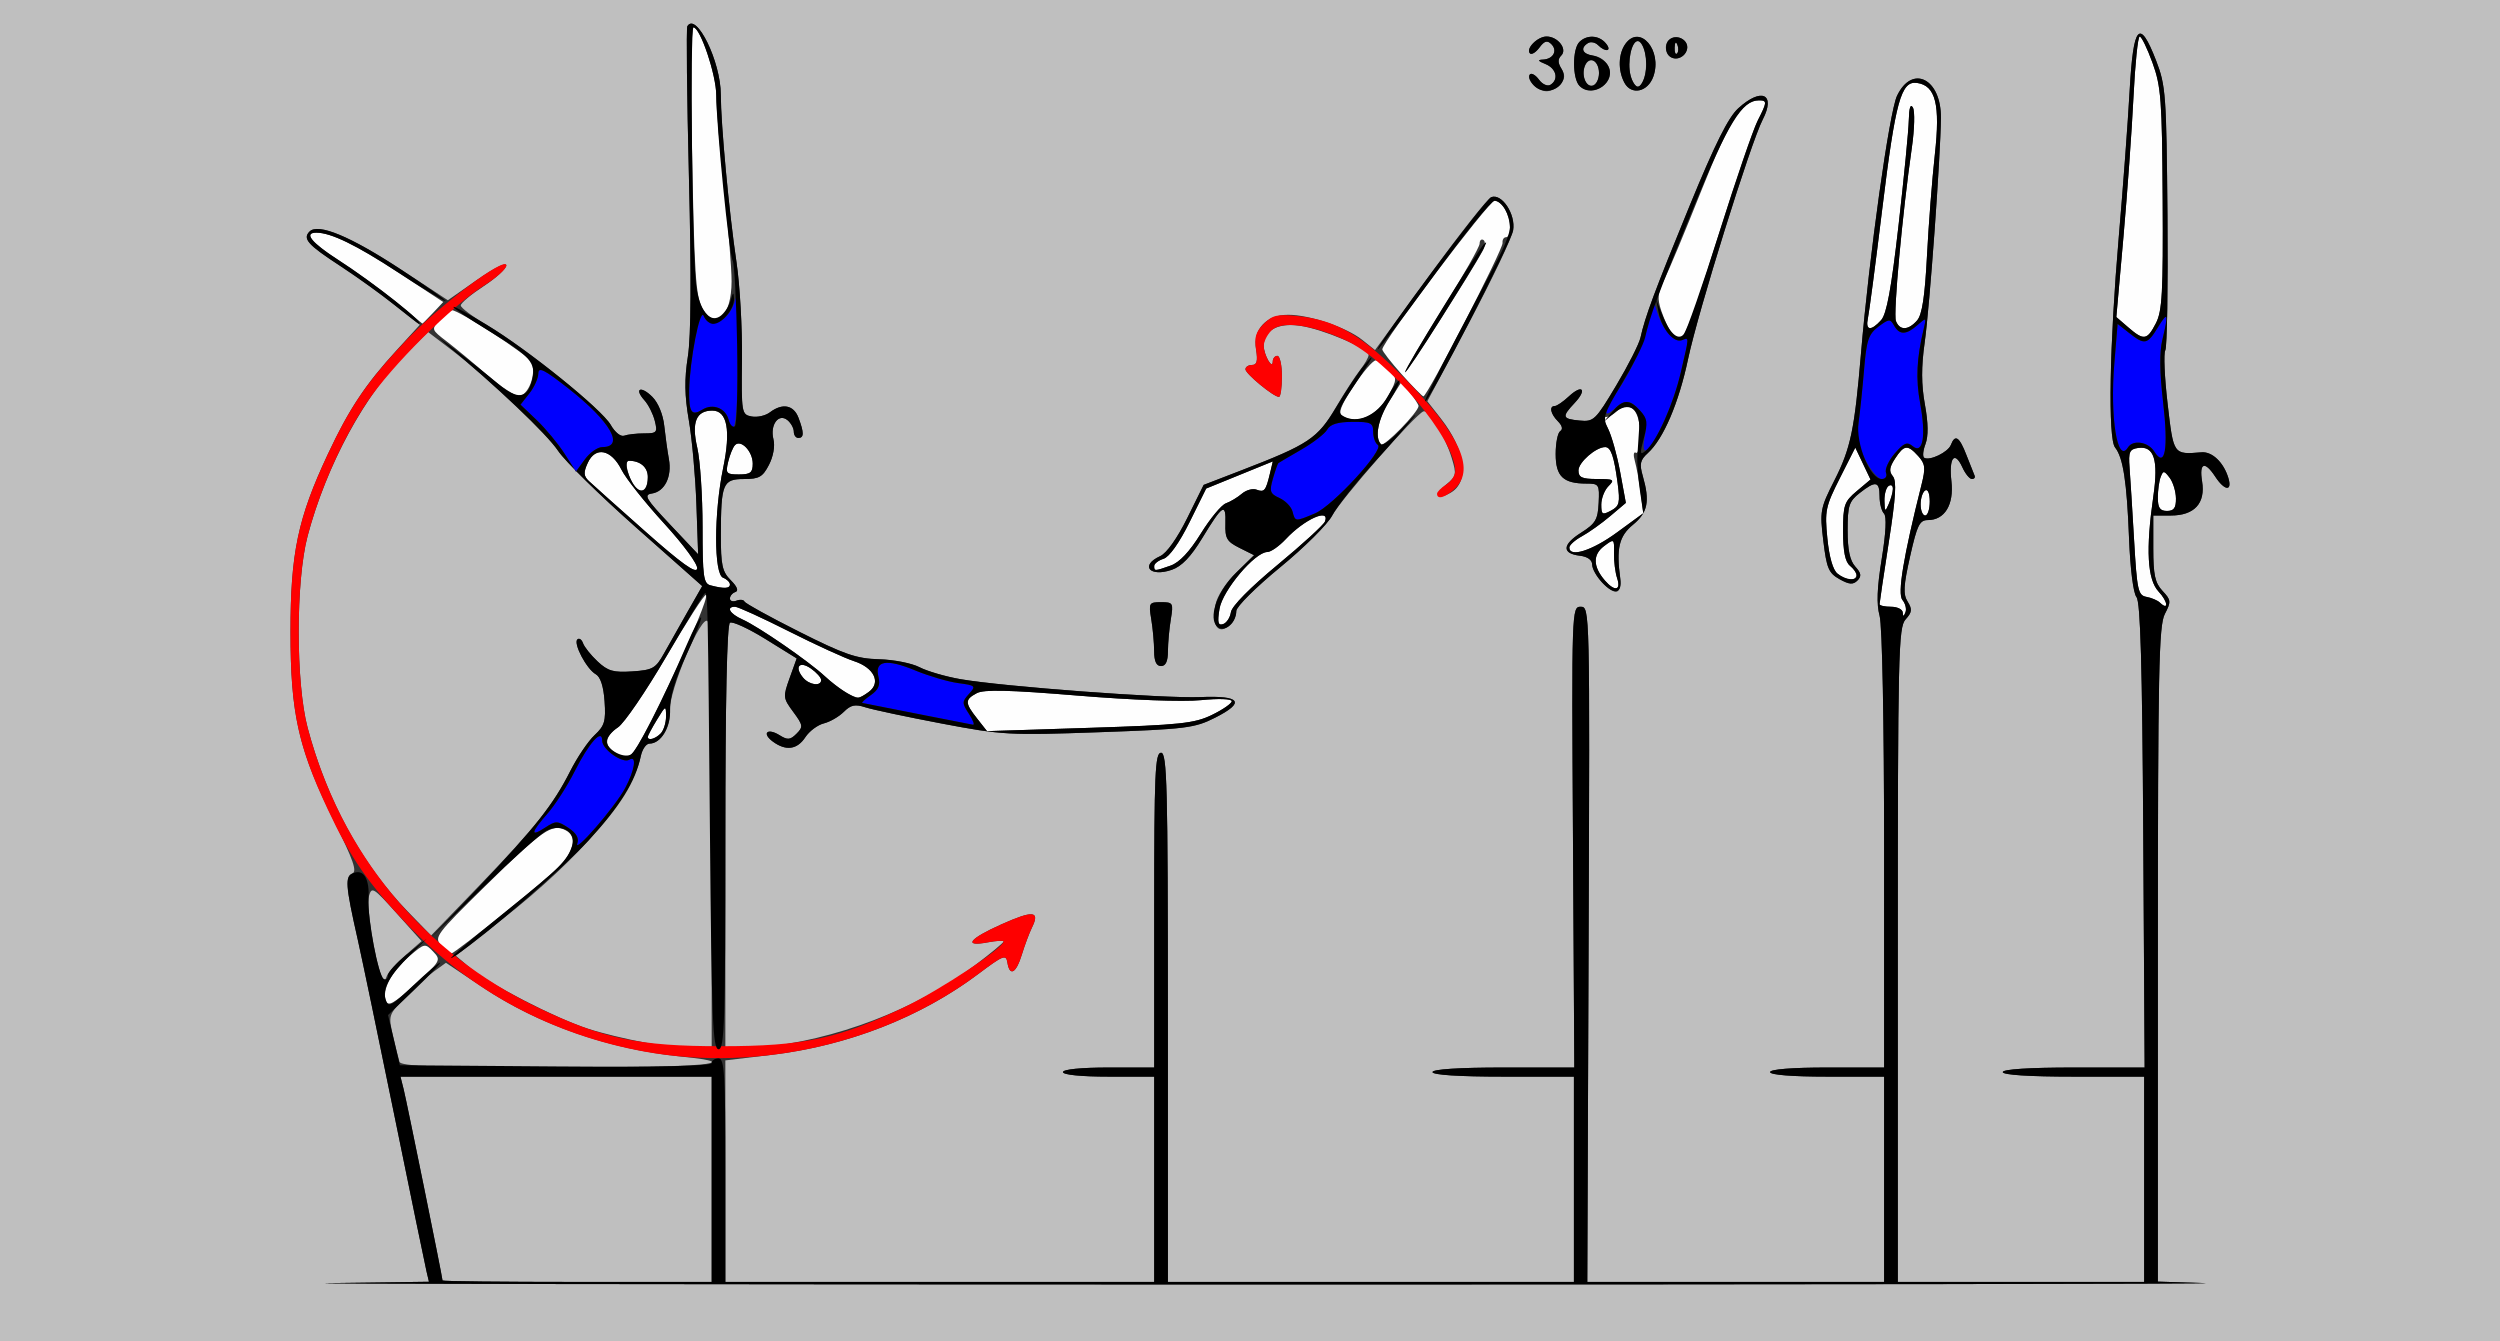 <?xml version="1.0" encoding="UTF-8" standalone="no"?>
<!-- Created with Inkscape (http://www.inkscape.org/) -->

<svg
   xmlns:dc="http://purl.org/dc/elements/1.1/"
   xmlns:cc="http://creativecommons.org/ns#"
   xmlns:rdf="http://www.w3.org/1999/02/22-rdf-syntax-ns#"
   xmlns:svg="http://www.w3.org/2000/svg"
   xmlns="http://www.w3.org/2000/svg"
   version="1.1"
   width="548"
   height="294"
   id="svg2">
  <rect width="100%" height="100%" fill="#333333" stroke="none"/>
  <defs
     id="defs6" />
  <g
     id="g2987">
    <path
       d="m 84.586,219.364 c -0.907,-2.363 1.229,-6.415 5.149,-9.77 3.332,-2.851 3.431,-2.87 5.219,-1 1.774,1.855 1.668,2.046 -3.958,7.159 -4.691,4.263 -5.899,4.944 -6.41,3.611 z m 12.08,-12.18 c -1.554,-1.717 -1.028,-2.422 9.595,-12.86 12.722,-12.501 14.766,-13.914 17.787,-12.298 2.289,1.225 1.937,4.055 -0.916,7.369 C 121.163,191.681 99.769,209 98.914,209 c -0.332,0 -1.343,-0.817 -2.247,-1.816 z M 134.75,164.92 c -2.456,-1.431 -2.177,-3.594 0.709,-5.485 1.353,-0.886 6.131,-7.893 10.62,-15.57 4.488,-7.677 8.392,-13.727 8.676,-13.444 0.978,0.978 -14.07,33.209 -16.255,34.813 -1.286,0.944 -1.639,0.915 -3.75,-0.315 z m 7.25,-3.396 c 0,-0.262 0.898,-1.949 1.996,-3.75 1.951,-3.2 1.996,-3.217 2,-0.724 0.002,1.403 -0.536,3.09 -1.196,3.75 -1.203,1.203 -2.8,1.616 -2.8,0.724 z m 72.178,-4.025 c -2.705,-3.439 -2.715,-4.142 -0.077,-5.554 1.581,-0.846 7.088,-0.713 22.25,0.538 11.765,0.971 22.957,1.382 26.898,0.988 3.844,-0.384 6.75,-0.286 6.75,0.228 0,0.496 -1.953,1.851 -4.341,3.011 -3.849,1.87 -6.888,2.191 -26.822,2.834 l -22.481,0.725 -2.178,-2.769 z M 185.5,151.836 c -1.1,-0.607 -3.219,-2.234 -4.708,-3.617 C 177.231,144.914 166.232,137.335 162.75,135.785 159.967,134.547 159.063,133 161.123,133 c 0.618,0 5.905,2.414 11.75,5.364 5.845,2.95 12.293,5.903 14.329,6.562 4.414,1.428 5.993,4.727 3.229,6.748 -2.157,1.577 -2.354,1.584 -4.931,0.162 z m -9.472,-3.302 c -1.977,-2.383 -0.788,-3.754 1.727,-1.993 1.235,0.865 2.245,1.997 2.245,2.516 0,1.458 -2.613,1.114 -3.972,-0.523 z m 91.285,-15.077 C 267.964,129.446 275.079,121 277.807,121 c 0.765,0 2.584,-1.275 4.042,-2.834 4.068,-4.348 9.753,-6.898 8.583,-3.85 -0.278,0.724 -4.958,5.003 -10.4,9.509 -5.973,4.945 -10.021,9.049 -10.213,10.355 -0.175,1.19 -0.95,2.371 -1.721,2.625 -1.106,0.365 -1.272,-0.342 -0.784,-3.349 z M 417.079,134.25 C 417.036,133.562 415.875,133 414.5,133 c -1.375,0 -2.5,-0.255 -2.5,-0.567 0,-0.312 0.913,-6.438 2.028,-13.614 1.538,-9.897 1.751,-13.38 0.882,-14.428 -0.877,-1.057 -0.761,-1.97 0.495,-3.886 1.981,-3.023 2.745,-3.102 5.076,-0.526 1.537,1.698 1.639,2.585 0.717,6.25 -3.977,15.818 -5.319,23.921 -4.186,25.285 0.648,0.78 0.945,1.996 0.662,2.702 -0.398,0.991 -0.534,0.998 -0.595,0.034 z m 56.354,-2.17 C 472.92,131.593 471.6,131.033 470.5,130.836 c -1.821,-0.326 -2.063,-1.43 -2.7,-12.347 -0.385,-6.594 -0.835,-13.789 -1,-15.989 -0.26,-3.462 -0.007,-4.042 1.882,-4.311 3.491,-0.497 4.482,2.617 3.342,10.503 -1.699,11.748 -1.338,18.345 1.147,20.99 2.042,2.173 2.276,4.31 0.263,2.399 z M 155.75,128.311 c -1.548,-0.404 -1.75,-1.886 -1.75,-12.808 0,-6.793 -0.522,-14.614 -1.161,-17.38 C 151.552,92.548 152.59,90 156.147,90 c 3.262,0 4.076,4.313 2.37,12.569 -2.044,9.896 -2.054,23.288 -0.018,24.069 0.825,0.317 1.5,0.977 1.5,1.469 0,0.927 -1.254,0.987 -4.25,0.204 z M 351.796,127.25 c -2.613,-3.021 -2.689,-5.653 -0.215,-7.518 2.255,-1.701 2.276,-1.687 2.208,1.526 -0.037,1.783 0.272,4.255 0.688,5.493 0.907,2.699 -0.544,2.97 -2.681,0.5 z m 50.996,-1.5 c -1.01,-0.794 -1.825,-3.622 -2.233,-7.75 -0.598,-6.04 -0.404,-6.974 2.739,-13.196 l 3.382,-6.696 1.67,3.502 1.67,3.502 -3.01,2.533 C 404.251,109.967 404,110.702 404,116.466 c 0,4.37 0.458,6.668 1.5,7.534 3.131,2.599 0.519,4.287 -2.708,1.75 z M 141.5,116.539 c -6.05,-5.359 -11.642,-10.356 -12.427,-11.105 -1.153,-1.099 -1.199,-1.862 -0.24,-3.966 1.675,-3.675 5.166,-2.974 7.391,1.484 0.948,1.899 5.143,7.189 9.322,11.756 4.359,4.763 7.462,9.001 7.277,9.939 -0.232,1.178 -3.398,-1.088 -11.322,-8.108 z m 111.5,7.528 c 0,-0.513 0.922,-1.225 2.049,-1.583 1.261,-0.4 3.454,-3.488 5.698,-8.025 l 3.649,-7.374 7.304,-2.975 7.304,-2.975 -0.64,2.682 c -0.901,3.776 -1.231,4.171 -2.933,3.517 -0.828,-0.318 -2.276,0.084 -3.218,0.892 -0.942,0.808 -2.514,1.754 -3.494,2.102 -0.98,0.348 -3.455,3.332 -5.5,6.632 -2.472,3.988 -4.691,6.341 -6.618,7.019 -3.54,1.246 -3.601,1.247 -3.601,0.088 z m 91,-4.042 c 0,-0.536 1.238,-1.648 2.75,-2.472 1.512,-0.824 4.3,-2.808 6.194,-4.409 l 3.444,-2.911 -1.247,-6.769 c -0.686,-3.723 -1.956,-8.163 -2.822,-9.867 -0.866,-1.704 -1.216,-2.76 -0.778,-2.346 0.438,0.414 1.646,-0.017 2.686,-0.958 3.004,-2.719 5.273,-0.578 5.273,4.975 0,2.496 -0.408,4.287 -0.908,3.978 -0.515,-0.318 -0.612,0.482 -0.224,1.846 0.376,1.323 0.942,4.431 1.259,6.906 l 0.576,4.5 -5.812,4.25 C 348.975,120.71 344,122.279 344,120.026 z m 7,-9.419 c 0,-1.355 0.707,-3.171 1.571,-4.035 C 354,105.143 353.773,105 350.071,105 346.749,105 346,104.653 346,103.115 346,101.34 349.825,98 351.858,98 c 1.247,0 1.943,2.017 2.722,7.891 0.576,4.344 0.406,5.047 -1.464,6.047 C 351.227,112.949 351,112.805 351,110.607 z m 70,-0.048 c 0,-1.343 0.45,-2.719 1,-3.059 0.583,-0.361 1,0.656 1,2.441 0,1.682 -0.45,3.059 -1,3.059 -0.55,0 -1,-1.098 -1,-2.441 z m -7.93,-0.75 C 413.032,108.329 413.45,106.84 414,106.5 c 1.194,-0.738 1.194,1.222 0,4 -0.767,1.786 -0.867,1.712 -0.93,-0.691 z M 473,109.082 c 0,-1.605 0.278,-3.643 0.618,-4.529 0.555,-1.448 0.755,-1.43 1.968,0.168 0.742,0.979 1.364,3.017 1.382,4.529 0.024,2.094 -0.445,2.75 -1.968,2.75 -1.543,0 -2,-0.667 -2,-2.918 z m -333.764,-2.343 C 137.668,104.779 136.756,101 137.851,101 c 2.497,0 4.149,1.412 4.149,3.548 0,2.8 -1.394,3.905 -2.764,2.191 z M 159.61,101.25 c 0.356,-1.512 1.021,-3.158 1.477,-3.658 1.273,-1.394 3.913,1.325 3.913,4.03 0,1.978 -0.507,2.378 -3.019,2.378 -2.784,0 -2.969,-0.214 -2.371,-2.75 z M 302.736,97.402 c -1.474,-1.474 -0.676,-5.537 1.883,-9.591 l 2.619,-4.148 1.859,2.418 c 1.022,1.33 1.856,2.643 1.851,2.918 -0.02,1.32 -7.57,9.045 -8.212,8.402 z m -8.51,-6.242 c -0.958,-0.608 -0.346,-2.219 2.464,-6.485 C 298.745,81.554 300.937,79 301.559,79 c 0.622,0 1.946,0.901 2.943,2.002 1.75,1.934 1.747,2.124 -0.095,5.604 -2.406,4.547 -6.974,6.59 -10.181,4.555 z M 106.892,82.286 c -3.025,-2.632 -7.051,-5.971 -8.946,-7.421 -3.42,-2.616 -3.431,-2.651 -1.54,-4.75 C 97.453,68.952 98.655,68 99.076,68 c 1.522,0 16.252,9.541 17.287,11.197 1.343,2.149 -0.269,7.161 -2.437,7.579 -0.843,0.162 -4.009,-1.858 -7.034,-4.49 z M 307.25,82.049 C 304.913,79.438 303,76.978 303,76.582 303,74.966 326.387,44 327.607,44 c 0.727,0 1.788,0.87 2.357,1.934 C 331.233,48.305 331.323,52 330.111,52 c -0.489,0 -0.826,0.562 -0.75,1.25 0.154,1.386 -16.565,33.778 -17.361,33.636 -0.275,-0.049 -2.413,-2.226 -4.75,-4.837 z m 17.783,-27.111 c 0.535,-0.999 0.596,-2.049 0.136,-2.333 -0.46,-0.284 -0.836,0.078 -0.836,0.805 0,0.727 -3.675,7.173 -8.167,14.325 C 311.675,74.887 308,81.111 308,81.567 c 0,0.74 14.61,-22.1 17.033,-26.629 z M 366.268,72.75 c -0.538,-0.688 -1.482,-2.75 -2.1,-4.584 -0.931,-2.765 -0.812,-3.96 0.696,-7 1,-2.016 4.641,-10.761 8.091,-19.433 C 379.066,26.372 381.876,22 385.635,22 c 1.765,0 1.728,0.355 -0.493,4.79 C 384.12,28.83 380.464,39.5 377.017,50.5 c -7.735,24.689 -8.158,25.564 -10.75,22.25 z m 100.238,-1 -2.606,-2.25 1.554,-17.5 c 0.855,-9.625 1.847,-23.462 2.205,-30.75 C 468.017,13.963 468.63,8 469.021,8 c 0.391,0 1.652,2.587 2.802,5.75 1.886,5.186 2.105,8.116 2.233,29.858 0.121,20.489 -0.101,24.579 -1.482,27.25 -1.935,3.742 -2.647,3.846 -6.068,0.892 z m -57.056,-2 c 0.268,-1.238 1.671,-11.925 3.118,-23.75 2.925,-23.91 4.139,-28.323 7.653,-27.822 4.076,0.581 5.111,4.735 3.9,15.658 C 423.53,39.151 422.755,49.125 422.398,56 c -0.47,9.05 -1.072,12.983 -2.179,14.25 -1.918,2.195 -3.816,2.242 -4.633,0.113 -0.61,-1.591 1.405,-23.498 3.504,-38.087 0.572,-3.973 0.673,-7.879 0.225,-8.679 -0.529,-0.945 -0.847,0.011 -0.907,2.724 -0.051,2.298 -1.065,12.695 -2.253,23.104 -1.586,13.889 -2.6,19.41 -3.813,20.75 -2.243,2.478 -3.482,2.296 -2.892,-0.425 z M 87,66.343 C 83.975,63.856 78.463,59.84 74.75,57.417 68.294,53.205 66.439,51 69.351,51 c 3.185,0 8.778,2.724 17.98,8.755 l 9.83,6.444 -2.255,2.4 c -1.24,1.32 -2.289,2.369 -2.33,2.332 C 92.534,70.894 90.025,68.829 87,66.343 z m 67.091,1.431 C 152.472,65.182 152.184,60.672 151.626,29.25 151.4,16.462 151.556,6 151.974,6 c 1.518,0 5.026,10.383 5.029,14.883 0.002,2.539 0.762,11.592 1.691,20.117 0.928,8.525 1.679,17.836 1.669,20.691 -0.028,7.551 -3.345,10.769 -6.272,6.083 z"
       id="path2997"
       style="fill:#fefefe" />
    <path
       d="M 0,147 0,0 l 274,0 274,0 0,147 0,147 -274,0 -274,0 0,-147 z m 483.25,134.254 -10.25,-0.324 0.006,-71.715 c 0.005,-62.164 0.208,-72.103 1.524,-74.625 1.408,-2.7 1.372,-3.066 -0.506,-5.064 C 472.38,127.775 472,126.023 472,120.186 L 472,113 l 3.845,0 c 5.173,0 7.631,-2.682 6.852,-7.477 -0.669,-4.122 0.576,-4.561 2.895,-1.023 2.039,3.112 3.776,3.264 2.857,0.25 -1.037,-3.404 -3.537,-5.793 -5.865,-5.606 -6.229,0.5 -6.133,0.638 -7.448,-10.669 -0.673,-5.789 -0.9,-11.048 -0.506,-11.687 0.395,-0.639 0.61,-13.882 0.478,-29.429 -0.225,-26.594 -0.373,-28.611 -2.485,-34.063 -3.648,-9.419 -5.009,-7.884 -5.807,6.545 -0.375,6.788 -1.444,21.188 -2.376,32 -2.045,23.733 -2.408,44.251 -0.818,46.247 1.767,2.219 2.58,7.501 3.06,19.887 0.261,6.729 0.935,12.066 1.63,12.903 0.871,1.049 1.266,14.924 1.486,52.275 L 470.102,234 454.551,234 C 444.85,234 439,234.376 439,235 c 0,0.624 5.833,1 15.5,1 l 15.5,0 0,22.5 0,22.5 -27,0 -27,0 0,-71.671 c 0,-66.144 0.132,-71.817 1.706,-73.556 1.418,-1.567 1.495,-2.222 0.456,-3.886 -1.02,-1.633 -0.921,-3.464 0.535,-9.944 1.538,-6.841 2.077,-7.943 3.889,-7.943 3.696,0 5.745,-3.368 5.168,-8.491 -0.587,-5.203 0.687,-6.829 2.402,-3.065 0.641,1.406 1.58,2.556 2.088,2.556 0.508,0 0.771,-0.338 0.585,-0.75 -0.186,-0.412 -0.989,-2.438 -1.784,-4.5 -1.555,-4.033 -2.488,-4.641 -3.415,-2.226 -0.614,1.601 -4.623,3.539 -5.841,2.823 -0.391,-0.23 -0.269,-1.582 0.272,-3.005 0.659,-1.735 0.619,-4.596 -0.122,-8.683 -0.793,-4.372 -0.805,-8.226 -0.044,-13.628 1.088,-7.728 3.484,-40.863 3.556,-49.182 0.074,-8.605 -6.293,-11.814 -9.624,-4.85 -1.685,3.524 -6.102,35.101 -7.903,56.5 -1.406,16.705 -2.258,20.78 -5.813,27.783 -3.122,6.151 -3.231,6.746 -2.439,13.292 0.726,5.997 1.168,7.042 3.544,8.374 2.126,1.192 2.977,1.259 3.926,0.31 0.949,-0.949 0.848,-1.613 -0.465,-3.064 C 405.494,122.888 405,120.547 405,116.244 c 0,-5.397 0.303,-6.337 2.635,-8.171 C 411.141,105.314 412,105.457 412,108.8 c 0,1.54 0.433,3.233 0.963,3.763 0.617,0.617 0.442,4.18 -0.487,9.917 -1.033,6.379 -1.167,9.971 -0.468,12.487 0.578,2.082 0.984,23.137 0.987,51.283 L 413,234 l -12.5,0 c -7.667,0 -12.5,0.387 -12.5,1 0,0.613 4.833,1 12.5,1 l 12.5,0 0,22.5 0,22.5 -32.531,0 -32.531,0 0.281,-74 c 0.279,-73.427 0.265,-74 -1.719,-74 -1.977,-1.8e-4 -1.997,0.569 -1.707,50.5 L 345.087,234 329.543,234 C 319.848,234 314,234.376 314,235 c 0,0.624 5.833,1 15.5,1 l 15.5,0 0,22.5 0,22.5 -44.5,0 -44.5,0 0,-58 c 0,-50.889 -0.184,-58 -1.5,-58 -1.304,0 -1.5,4.5 -1.5,34.5 l 0,34.5 -10,0 c -6,0 -10,0.4 -10,1 0,0.6 4,1 10,1 l 10,0 0,22.5 0,22.5 -47,0 -47,0 0,-24.28 0,-24.28 10.049,-1.202 c 16.827,-2.012 32.776,-8.251 45.451,-17.779 5.41,-4.066 6.031,-4.311 6.32,-2.485 0.498,3.16 1.914,2.39 3.173,-1.724 0.631,-2.062 1.642,-4.762 2.246,-5.998 1.757,-3.596 0.232,-3.745 -6.694,-0.651 -7.121,3.181 -8.51,4.991 -3.044,3.965 1.925,-0.361 3.5,-0.449 3.5,-0.196 0,0.253 -2.812,2.587 -6.25,5.187 -12.768,9.656 -30.828,16.551 -47.245,18.039 L 159,230.276 l 0,-46.579 c 0,-30.078 0.355,-46.799 1.003,-47.199 0.552,-0.341 4.07,1.28 7.818,3.603 l 6.815,4.223 -1.542,4.289 c -1.487,4.136 -1.459,4.402 0.79,7.444 2.153,2.912 2.208,3.28 0.708,4.78 -1.371,1.371 -1.949,1.422 -3.706,0.325 -2.704,-1.689 -3.979,-0.434 -1.444,1.421 2.844,2.079 5.302,1.737 7.087,-0.987 0.867,-1.323 2.688,-2.684 4.048,-3.025 1.36,-0.341 3.333,-1.481 4.384,-2.532 1.526,-1.526 2.479,-1.727 4.725,-0.996 1.547,0.503 9.067,2.103 16.711,3.554 13.303,2.526 14.78,2.607 34.5,1.907 19.054,-0.677 20.964,-0.915 25.418,-3.167 6.732,-3.404 5.671,-4.905 -3.207,-4.534 -7.958,0.333 -43.238,-2.303 -52.567,-3.926 -3.277,-0.57 -7.327,-1.753 -9,-2.627 -1.673,-0.874 -5.658,-1.658 -8.854,-1.741 -4.935,-0.129 -7.575,-1.038 -17.5,-6.03 -6.429,-3.233 -11.83,-6.213 -12.003,-6.621 -0.173,-0.408 -0.961,-0.494 -1.75,-0.191 -0.789,0.303 -1.435,0.09 -1.435,-0.473 0,-0.563 0.534,-1.202 1.188,-1.419 0.764,-0.255 0.408,-1.175 -1,-2.583 -1.877,-1.877 -2.186,-3.289 -2.174,-9.938 0.02,-11.267 0.427,-12.25 5.077,-12.25 3.305,0 4.088,-0.446 5.465,-3.108 0.956,-1.849 1.354,-4.116 0.983,-5.596 -0.799,-3.185 1.14,-5.809 3.094,-4.187 C 173.385,92.734 174,93.865 174,94.622 174,95.38 174.45,96 175,96 c 1.258,0 1.264,-1.175 0.025,-4.435 -1.068,-2.809 -3.517,-3.266 -6.276,-1.172 -0.963,0.731 -2.763,1.136 -4,0.899 -2.195,-0.42 -2.245,-0.723 -2.105,-12.611 C 162.723,71.981 162.183,62.45 161.444,57.5 159.825,46.657 158,27.167 158,20.726 158,13.511 152.617,2.523 150.664,5.75 c -0.25,0.412 -0.091,15.375 0.353,33.25 0.537,21.635 0.458,34.729 -0.238,39.168 -0.778,4.963 -0.722,8.543 0.219,14 0.695,4.033 1.438,12.282 1.65,18.332 l 0.386,11 -6.132,-6.5 c -5.358,-5.68 -5.865,-6.54 -4.015,-6.82 2.821,-0.426 4.436,-3.69 3.735,-7.545 -0.314,-1.724 -0.772,-5.012 -1.018,-7.307 -0.266,-2.472 -1.329,-5.053 -2.61,-6.333 -2.521,-2.521 -4.075,-1.849 -1.733,0.749 0.87,0.966 1.891,2.994 2.269,4.506 0.635,2.545 0.461,2.75 -2.34,2.75 -1.665,0 -3.626,0.226 -4.358,0.502 -0.755,0.284 -2.032,-0.734 -2.949,-2.35 C 131.947,89.739 115.275,76.27 106.939,71.385 103.673,69.471 101,67.479 101,66.96 c 0,-0.519 2.242,-2.41 4.982,-4.202 2.74,-1.792 4.99,-3.855 5,-4.585 0.01,-0.767 -2.688,0.564 -6.397,3.157 L 98.17,65.814 87.797,59.01 C 76.78,51.785 69.735,48.865 67.855,50.745 c -1.557,1.557 -0.357,2.959 6.005,7.024 3.102,1.981 8.457,5.814 11.9,8.516 l 6.26,4.914 -5.04,5.514 C 80.074,84.268 76.481,89.696 71.867,99.543 65.271,113.618 63.674,121.211 63.674,138.5 c 0,18.239 1.749,25.802 9.648,41.712 4.141,8.342 5.002,10.833 3.89,11.26 -1.616,0.62 -1.432,2.83 1.212,14.528 0.932,4.125 4.587,21.675 8.121,39 3.534,17.325 6.664,32.504 6.955,33.73 l 0.529,2.23 -21.764,0.29 C 60.294,281.411 150.175,281.549 272,281.56 c 121.825,0.01 216.887,-0.127 211.25,-0.306 z M 97,280.679 C 97,280.04 89.15,241.427 88.476,238.75 l -0.693,-2.75 34.108,0 34.108,0 0,22.5 0,22.5 -29.5,0 C 110.275,281 97,280.856 97,280.679 z M 87.559,232.75 c -0.208,-0.688 -0.85,-3.275 -1.426,-5.75 -1.027,-4.407 -0.972,-4.579 2.659,-8.334 2.039,-2.109 4.89,-4.687 6.334,-5.73 l 2.627,-1.896 8.018,5.367 c 12.234,8.189 27.696,13.589 43.479,15.187 15.012,1.519 4.951,2.407 -27.281,2.407 -26.357,0 -34.117,-0.282 -34.409,-1.25 z m 53.782,-4.229 c -3.937,-0.714 -9.562,-2.08 -12.5,-3.035 -7.101,-2.308 -21.551,-9.753 -25.644,-13.213 L 99.919,209.5 l 10.179,-8 c 17.207,-13.523 28.496,-26.815 30.365,-35.75 0.316,-1.512 1.172,-2.75 1.901,-2.75 2.479,0 4.724,-3.62 4.481,-7.226 -0.289,-4.295 7.045,-21.55 8.311,-19.554 0.447,0.704 0.82,22.093 0.828,47.531 L 156,230 l -3.75,-0.09 c -2.062,-0.05 -6.971,-0.675 -10.908,-1.389 z M 83.631,214 c -1.513,-3.768 -3.354,-15.384 -2.774,-17.507 0.607,-2.223 0.955,-2.01 6.1,3.727 l 5.457,6.084 -3.554,3.098 c -1.955,1.704 -3.795,3.773 -4.09,4.598 -0.476,1.333 -0.603,1.333 -1.138,0 z m 5.734,-14.217 C 79.298,189.423 71.63,175.341 67.429,159.5 c -2.604,-9.816 -2.604,-32.184 0,-42 4.129,-15.567 12.666,-31.269 21.959,-40.39 l 4.426,-4.344 4.843,3.691 c 8.433,6.427 21.42,18.705 23.842,22.542 1.284,2.034 8.88,9.496 16.881,16.584 l 14.547,12.886 -3.148,5.516 c -1.732,3.034 -4.069,7.167 -5.193,9.185 -1.867,3.35 -2.474,3.698 -6.975,4.002 -4.144,0.28 -5.357,-0.066 -7.605,-2.169 -1.471,-1.376 -2.912,-3.177 -3.203,-4.002 -0.29,-0.825 -0.848,-1.204 -1.239,-0.843 -0.948,0.877 2.022,6.511 4.022,7.631 1.033,0.578 1.707,2.647 1.935,5.937 0.302,4.361 0.004,5.371 -2.186,7.412 -1.394,1.3 -3.794,4.846 -5.332,7.88 -3.809,7.514 -7.698,12.406 -20.004,25.163 l -10.501,10.886 -5.133,-5.283 z M 256.011,142.75 c 0.006,-1.788 0.29,-4.938 0.631,-7 0.591,-3.578 0.493,-3.75 -2.142,-3.75 -2.635,0 -2.733,0.172 -2.142,3.75 0.341,2.062 0.625,5.213 0.631,7 0.008,2.217 0.488,3.25 1.511,3.25 1.023,0 1.504,-1.033 1.511,-3.25 z M 269.8,136.8 c 0.66,-0.66 1.2,-1.956 1.2,-2.881 0,-0.924 4.317,-5.222 9.593,-9.55 5.276,-4.328 10.423,-9.444 11.438,-11.369 1.843,-3.496 18.229,-22.211 19.983,-22.823 1.221,-0.426 4.712,5.319 6.2,10.204 1.093,3.59 1.007,4.023 -1.157,5.775 -2.713,2.197 -2.173,3.512 0.791,1.926 4.34,-2.323 3.472,-9.345 -2.021,-16.355 l -2.957,-3.773 9.152,-17.227 c 5.034,-9.475 9.381,-18.587 9.66,-20.25 0.59,-3.515 -2.482,-8.151 -4.81,-7.258 -0.792,0.304 -6.846,7.969 -13.453,17.034 l -12.012,16.482 -2.83,-2.257 C 295.155,71.751 287.025,69 282.385,69 c -4.821,0 -7.779,3.188 -7.061,7.613 C 275.736,79.146 275.512,80 274.437,80 273.647,80 273,80.427 273,80.949 273,81.922 279.164,87 280.344,87 280.705,87 281,84.975 281,82.5 c 0,-2.475 -0.45,-4.5 -1,-4.5 -0.55,0 -1.007,0.562 -1.015,1.25 -0.024,1.924 -1.951,-1.431 -1.969,-3.429 -0.031,-3.371 3.011,-5.09 7.836,-4.428 C 289.846,72.078 300,76.379 300,77.81 c 0,0.506 -0.86,2.014 -1.911,3.35 -1.051,1.336 -3.488,5.109 -5.416,8.385 -3.857,6.555 -5.881,7.891 -20.503,13.531 l -8.33,3.213 -3.601,7.277 c -2.184,4.413 -4.514,7.693 -5.92,8.334 -4.52,2.059 -2.288,4.682 2.549,2.996 2.171,-0.757 4.168,-2.841 6.673,-6.965 4.468,-7.355 5.21,-7.817 5.07,-3.154 -0.097,3.238 0.305,3.932 3.086,5.321 l 3.198,1.598 -3.939,3.846 c -2.322,2.267 -4.189,5.177 -4.547,7.087 -0.887,4.729 0.78,6.781 3.39,4.171 z m 85.372,-9.901 c -0.914,-6.694 -0.292,-9.353 2.782,-11.88 3.252,-2.673 3.739,-5.116 2.137,-10.703 -0.753,-2.626 -0.563,-3.484 1.108,-4.993 3.411,-3.082 6.799,-10.998 8.829,-20.628 2.178,-10.329 13.741,-47.43 16.354,-52.474 2.925,-5.646 -0.272,-7.118 -5.365,-2.471 -2.183,1.992 -5.106,7.849 -10.606,21.25 -7.692,18.744 -9.834,24.486 -10.817,29 -0.3,1.375 -2.693,6.1 -5.32,10.5 -4.548,7.619 -4.93,7.985 -8.025,7.687 -3.836,-0.37 -3.957,-0.805 -1.079,-3.868 2.791,-2.971 1.681,-4.19 -1.293,-1.419 C 342.637,88.055 341.258,89 340.811,89 c -1.298,0 -0.94,1.729 0.696,3.365 0.935,0.935 1.125,1.744 0.5,2.13 C 341.453,94.838 341,97.101 341,99.524 341,104.421 342.645,106 347.75,106 c 2.753,0 2.872,0.188 2.676,4.23 -0.179,3.687 -0.677,4.528 -3.88,6.556 -4.126,2.611 -4.211,4.559 -0.218,5.031 1.666,0.197 2.673,0.926 2.673,1.936 0,2.036 4.026,6.412 5.442,5.916 0.582,-0.204 0.91,-1.45 0.73,-2.769 z M 342.067,18.419 c 0.992,-1.195 1.039,-2.018 0.194,-3.372 -0.804,-1.288 -0.813,-2.095 -0.032,-2.876 C 343.629,10.771 341.484,8 339,8 c -1.98,0 -4.632,2.702 -3.632,3.701 0.359,0.359 1.293,-0.214 2.075,-1.274 1.084,-1.468 1.703,-1.65 2.603,-0.764 1.453,1.432 0.426,3.315 -1.855,3.401 -1.225,0.046 -1.071,0.313 0.559,0.968 2.406,0.967 2.99,3.393 1.098,4.563 -0.633,0.391 -1.754,-0.112 -2.49,-1.118 -0.736,-1.006 -1.632,-1.536 -1.991,-1.177 C 334.368,17.298 337.02,20 339,20 c 0.965,0 2.346,-0.712 3.067,-1.581 z M 352.393,17.75 c 1.415,-2.257 -0.256,-5.125 -3.245,-5.57 -2.312,-0.344 -2.818,-1.648 -1.061,-2.734 0.598,-0.37 1.588,-0.171 2.2,0.441 C 351.959,11.559 353.433,11.226 352,9.5 c -1.499,-1.806 -4.156,-1.944 -5.8,-0.3 -1.571,1.571 -1.545,8.055 0.038,9.638 1.644,1.644 4.79,1.088 6.154,-1.088 z m -4.999,-0.167 c -0.828,-2.157 0.324,-4.844 1.857,-4.333 C 349.938,13.479 350.5,14.717 350.5,16 c 0,2.741 -2.227,3.876 -3.106,1.583 z M 362.423,16.75 c 1.996,-5.7 -2.942,-11.496 -6.107,-7.168 -1.592,2.177 -1.698,5.835 -0.248,8.544 1.519,2.838 5.155,2.051 6.355,-1.376 z M 357.411,16.5 C 356.669,13.544 357.632,9 359,9 c 0.529,0 1.244,1.125 1.589,2.5 0.742,2.956 -0.221,7.5 -1.589,7.5 -0.529,0 -1.244,-1.125 -1.589,-2.5 z m 12.402,-5.765 C 370.21,8.669 367.324,7.276 365.8,8.8 c -1.524,1.524 -0.131,4.41 1.935,4.012 0.958,-0.184 1.892,-1.119 2.077,-2.077 z m -2.733,-0.319 c 0.048,-1.165 0.285,-1.402 0.604,-0.604 0.289,0.722 0.253,1.584 -0.079,1.917 -0.332,0.332 -0.569,-0.258 -0.525,-1.312 z"
       id="path2995"
       style="fill:#bfbfbf" />
    <path
       d="m 141.342,230.521 c -20.349,-3.692 -38.184,-13.254 -52.15,-27.956 -8.592,-9.045 -12.349,-14.489 -17.325,-25.108 -6.596,-14.075 -8.193,-21.668 -8.193,-38.957 0,-17.289 1.597,-24.882 8.193,-38.957 4.976,-10.618 8.732,-16.062 17.325,-25.108 7.243,-7.625 21.81,-18.477 21.807,-16.245 -9.8e-4,0.72 -2.138,2.654 -4.75,4.296 C 99.045,67.017 85.806,80.195 80.472,88.146 75.054,96.22 70.138,107.284 67.429,117.5 c -2.604,9.816 -2.604,32.184 0,42 7.315,27.578 25.21,49.291 50.643,61.45 14.07,6.727 21.954,8.381 39.928,8.381 18.201,0 25.97,-1.668 40.5,-8.695 7.748,-3.748 21.5,-12.873 21.5,-14.266 0,-0.253 -1.575,-0.165 -3.5,0.196 -5.466,1.025 -4.077,-0.784 3.044,-3.965 6.925,-3.094 8.451,-2.945 6.694,0.651 -0.604,1.237 -1.615,3.936 -2.246,5.998 -1.259,4.115 -2.674,4.884 -3.173,1.724 -0.288,-1.826 -0.91,-1.582 -6.32,2.485 -20.08,15.094 -48.052,21.617 -73.158,17.062 z M 315,108.241 c 0,-0.418 0.9,-1.322 2,-2.008 1.1,-0.687 1.996,-2.033 1.99,-2.991 -0.04,-7.093 -14.521,-24.306 -24.161,-28.72 -7.52,-3.443 -13.945,-4.263 -16.147,-2.061 -0.925,0.925 -1.675,2.438 -1.667,3.361 0.018,1.997 1.946,5.353 1.969,3.429 C 278.993,78.562 279.45,78 280,78 c 0.55,0 1,2.025 1,4.5 0,2.475 -0.295,4.5 -0.656,4.5 C 279.164,87 273,81.922 273,80.949 273,80.427 273.647,80 274.437,80 c 1.075,0 1.299,-0.854 0.887,-3.387 -0.429,-2.643 -0.057,-3.88 1.69,-5.627 1.922,-1.922 2.974,-2.164 7.43,-1.704 8.475,0.875 14.205,4.239 23.693,13.913 11.693,11.923 15.19,19.479 10.968,23.701 C 316.993,109.007 315,109.66 315,108.241 z"
       id="path2993"
       style="fill:#fe0000" />
    <path
       d="m 126.562,184.824 c 0.395,-1.112 -0.272,-2.244 -1.983,-3.365 -2.394,-1.569 -2.757,-1.572 -5.078,-0.051 -3.334,2.184 -3.155,1.102 0.507,-3.069 1.654,-1.884 4.317,-6.02 5.918,-9.192 3.21,-6.358 6.074,-9.561 6.074,-6.792 0,1.932 4.491,5.078 5.956,4.173 1.693,-1.046 1.197,2.266 -0.938,6.263 -2.189,4.098 -11.404,14.704 -10.456,12.035 z M 201,156.459 c -6.325,-1.251 -11.713,-2.316 -11.973,-2.367 -0.26,-0.051 0.564,-0.818 1.83,-1.705 1.724,-1.208 2.151,-2.218 1.698,-4.022 -0.895,-3.568 1.73,-4.03 8.039,-1.414 2.971,1.231 7.217,2.482 9.435,2.78 3.842,0.515 3.955,0.628 2.37,2.379 -1.549,1.711 -1.549,2.013 -0.009,4.364 0.91,1.389 1.307,2.466 0.882,2.392 -0.425,-0.073 -5.948,-1.157 -12.273,-2.408 z m 82.322,-44.337 c -0.27,-1.033 -1.553,-2.362 -2.85,-2.953 -2.089,-0.952 -2.254,-1.44 -1.446,-4.258 0.502,-1.751 1.039,-3.281 1.194,-3.401 0.154,-0.12 2.421,-1.453 5.036,-2.962 2.615,-1.509 5.171,-3.488 5.68,-4.396 0.645,-1.152 2.306,-1.66 5.495,-1.68 4.062,-0.025 4.57,0.219 4.57,2.191 0,1.22 0.46,2.503 1.021,2.85 1.552,0.959 -9.869,13.396 -13.818,15.046 -4.336,1.812 -4.293,1.815 -4.882,-0.437 z m 125.607,-11.262 C 407.354,97.774 406.965,95.674 407.399,92.61 407.719,90.35 408.262,85.125 408.606,81 c 0.537,-6.454 0.975,-7.764 3.139,-9.394 2.302,-1.734 2.592,-1.755 3.435,-0.25 1.182,2.112 2.67,2.081 5.142,-0.106 1.917,-1.696 1.96,-1.673 1.377,0.75 -1.574,6.538 -1.794,11.029 -0.801,16.398 1.323,7.159 0.613,11.27 -1.626,9.411 -1.241,-1.03 -1.921,-0.754 -3.944,1.598 -1.345,1.563 -2.207,3.461 -1.917,4.218 0.298,0.777 -0.102,1.375 -0.92,1.375 -0.797,0 -2.399,-1.863 -3.56,-4.14 z m -285.191,-1.426 c -1.386,-2.164 -4.123,-5.464 -6.082,-7.335 l -3.563,-3.401 1.954,-2.484 c 1.075,-1.366 1.954,-3.331 1.954,-4.366 0,-1.508 1.319,-0.846 6.634,3.332 C 133.794,92.378 137.035,98 132.024,98 c -1.022,0 -2.737,1.208 -3.812,2.684 l -1.955,2.684 -2.519,-3.934 z m 348.479,-0.459 c -1.332,-2.133 -4.682,-2.648 -5.77,-0.887 -2.314,3.744 -3.975,-6.574 -2.981,-18.509 l 0.715,-8.582 2.545,2.002 c 3.393,2.669 3.967,2.555 6.286,-1.248 2.209,-3.622 2.39,-3.11 0.976,2.75 -0.645,2.67 -0.591,7.192 0.16,13.596 1.211,10.324 0.439,14.673 -1.93,10.879 z M 360.555,95.558 c 0.519,-2.769 0.259,-4.107 -1.091,-5.598 -2.164,-2.392 -3.264,-2.451 -5.635,-0.305 -2.43,2.199 -2.312,0.574 0.229,-3.155 3.797,-5.572 6.696,-11.977 7.469,-16.5 l 0.769,-4.5 0.983,3 c 1.285,3.922 3.761,6.699 5.409,6.067 1.615,-0.62 1.63,-1.057 -0.241,7.012 -2.425,10.458 -9.622,23.208 -7.891,13.98 z M 159.709,91.994 c -0.664,-2.54 -3.472,-3.623 -5.733,-2.21 -2.382,1.488 -2.986,0.617 -2.914,-4.2 0.098,-6.532 2.406,-18.342 3.191,-16.333 1.331,3.404 6.015,0.873 6.942,-3.75 0.221,-1.1 0.435,4.646 0.477,12.769 0.07,13.573 -0.663,18.696 -1.963,13.725 z"
       id="path2991"
       style="fill:#0000fe" />
    <path
       d="m 72.264,281.251 21.764,-0.29 -0.529,-2.23 C 93.208,277.504 90.078,262.325 86.544,245 c -3.534,-17.325 -7.189,-34.875 -8.121,-39 -2.757,-12.198 -2.864,-13.893 -0.931,-14.636 2.271,-0.871 3.53,1.288 3.289,5.636 -0.241,4.329 2.131,16.828 3.334,17.571 0.486,0.301 0.893,-0.043 0.902,-0.762 0.01,-0.72 1.922,-2.817 4.25,-4.66 L 93.5,205.797 90,209.251 c -4.647,4.586 -6.23,7.449 -5.46,9.874 0.571,1.8 1.171,1.493 5.988,-3.063 C 93.471,213.278 96.144,211 96.467,211 c 0.323,0 -2.113,2.587 -5.412,5.75 l -5.998,5.75 1.297,5.5 1.297,5.5 34.175,0.263 C 144.41,233.937 156,233.683 156,233.013 156,232.456 156.675,232 157.5,232 c 1.293,0 1.5,3.389 1.5,24.5 l 0,24.5 47,0 47,0 0,-22.5 0,-22.5 -10,0 c -6,0 -10,-0.4 -10,-1 0,-0.6 4,-1 10,-1 l 10,0 0,-34.5 c 0,-30 0.196,-34.5 1.5,-34.5 1.316,0 1.5,7.111 1.5,58 l 0,58 44.5,0 44.5,0 0,-22.5 0,-22.5 -15.5,0 c -9.667,0 -15.5,-0.376 -15.5,-1 0,-0.624 5.848,-1 15.543,-1 l 15.543,0 -0.293,-50.5 C 344.503,133.568 344.523,132.999 346.5,132.999 c 1.985,1.8e-4 1.998,0.573 1.719,74 L 347.938,281 l 32.531,0 32.531,0 0,-22.5 0,-22.5 -12.5,0 c -7.667,0 -12.5,-0.387 -12.5,-1 0,-0.613 4.833,-1 12.5,-1 l 12.5,0 -0.006,-47.75 c -0.003,-28.146 -0.409,-49.2 -0.987,-51.283 -0.699,-2.517 -0.564,-6.108 0.468,-12.487 0.929,-5.738 1.104,-9.301 0.487,-9.917 C 412.433,112.033 412,110.34 412,108.8 c 0,-3.343 -0.859,-3.486 -4.365,-0.727 -2.332,1.834 -2.635,2.774 -2.635,8.171 0,4.303 0.494,6.644 1.676,7.951 1.313,1.451 1.414,2.115 0.465,3.064 -0.949,0.949 -1.8,0.882 -3.926,-0.31 -2.376,-1.332 -2.818,-2.378 -3.544,-8.374 -0.792,-6.546 -0.683,-7.141 2.439,-13.292 3.555,-7.003 4.407,-11.078 5.813,-27.783 1.801,-21.399 6.218,-52.976 7.903,-56.5 3.33,-6.964 9.698,-3.755 9.624,4.85 -0.072,8.319 -2.468,41.454 -3.556,49.182 -0.761,5.401 -0.748,9.256 0.044,13.628 0.741,4.087 0.781,6.948 0.122,8.683 -0.541,1.423 -0.663,2.775 -0.272,3.005 1.218,0.715 5.226,-1.222 5.841,-2.823 0.927,-2.415 1.86,-1.807 3.415,2.226 0.795,2.062 1.598,4.088 1.784,4.5 0.186,0.412 -0.077,0.75 -0.585,0.75 -0.508,0 -1.447,-1.15 -2.088,-2.556 -1.715,-3.764 -2.989,-2.138 -2.402,3.065 0.577,5.123 -1.472,8.491 -5.168,8.491 -1.812,0 -2.352,1.101 -3.889,7.943 -1.456,6.48 -1.555,8.311 -0.535,9.944 1.039,1.664 0.963,2.319 -0.456,3.886 C 416.132,137.512 416,143.184 416,209.329 L 416,281 l 27,0 27,0 0,-22.5 0,-22.5 -15.5,0 c -9.667,0 -15.5,-0.376 -15.5,-1 0,-0.624 5.85,-1 15.551,-1 l 15.551,0 -0.301,-50.847 c -0.221,-37.351 -0.615,-51.226 -1.486,-52.275 -0.695,-0.837 -1.37,-6.174 -1.63,-12.903 -0.48,-12.386 -1.292,-17.668 -3.06,-19.887 -1.59,-1.996 -1.227,-22.514 0.818,-46.247 0.932,-10.812 2.001,-25.212 2.376,-32 0.797,-14.43 2.158,-15.964 5.807,-6.545 2.112,5.452 2.259,7.47 2.485,34.063 0.132,15.547 -0.083,28.79 -0.478,29.429 -0.395,0.639 -0.167,5.898 0.506,11.687 1.314,11.306 1.218,11.169 7.448,10.669 2.328,-0.187 4.828,2.203 5.865,5.606 0.918,3.014 -0.818,2.862 -2.857,-0.25 -2.319,-3.539 -3.563,-3.099 -2.895,1.023 C 483.476,110.318 481.018,113 475.845,113 L 472,113 l 0,7.186 c 0,5.837 0.38,7.59 2.024,9.34 1.878,1.999 1.914,2.364 0.506,5.064 -1.316,2.523 -1.518,12.461 -1.524,74.625 l -0.006,71.715 10.25,0.324 c 5.638,0.178 -89.425,0.316 -211.25,0.306 C 150.175,281.549 60.294,281.411 72.264,281.251 z M 156,258.5 l 0,-22.5 -34.108,0 -34.108,0 0.693,2.75 C 89.15,241.427 97,280.04 97,280.679 97,280.856 110.275,281 126.5,281 l 29.5,0 0,-22.5 z M 417.012,131.514 c -1.132,-1.365 0.209,-9.467 4.186,-25.285 0.922,-3.665 0.82,-4.552 -0.717,-6.25 -2.331,-2.576 -3.096,-2.497 -5.076,0.526 -1.256,1.916 -1.372,2.83 -0.495,3.886 0.87,1.048 0.657,4.531 -0.882,14.428 -1.115,7.176 -2.028,13.302 -2.028,13.614 0,0.312 1.125,0.567 2.5,0.567 1.375,0 2.536,0.562 2.579,1.25 0.061,0.965 0.197,0.957 0.595,-0.034 0.284,-0.706 -0.014,-1.922 -0.662,-2.702 z m 56.159,-1.832 c -2.485,-2.645 -2.845,-9.242 -1.147,-20.99 1.14,-7.886 0.149,-11 -3.342,-10.503 -1.889,0.269 -2.142,0.849 -1.882,4.311 0.165,2.2 0.615,9.395 1,15.989 0.637,10.917 0.878,12.021 2.7,12.347 1.1,0.197 2.42,0.757 2.933,1.244 2.013,1.912 1.779,-0.225 -0.263,-2.399 z M 407,126.122 c 0,-0.483 -0.675,-1.438 -1.5,-2.122 -1.042,-0.865 -1.5,-3.164 -1.5,-7.534 0,-5.765 0.251,-6.5 3.01,-8.822 l 3.01,-2.533 -1.67,-3.502 -1.67,-3.502 -3.382,6.696 c -3.143,6.223 -3.337,7.156 -2.739,13.196 0.408,4.128 1.224,6.956 2.233,7.75 1.837,1.444 4.208,1.654 4.208,0.372 z m 16,-16.181 c 0,-1.785 -0.417,-2.802 -1,-2.441 -0.55,0.34 -1,1.716 -1,3.059 0,1.343 0.45,2.441 1,2.441 0.55,0 1,-1.377 1,-3.059 z m -8.07,-2.75 C 414.968,106.471 414.55,106.16 414,106.5 c -0.55,0.34 -0.968,1.829 -0.93,3.309 0.063,2.403 0.162,2.477 0.93,0.691 0.473,-1.1 0.891,-2.589 0.93,-3.309 z M 476.968,109.25 c -0.018,-1.512 -0.639,-3.551 -1.382,-4.529 -1.213,-1.599 -1.413,-1.616 -1.968,-0.168 -0.34,0.886 -0.618,2.924 -0.618,4.529 0,2.252 0.457,2.918 2,2.918 1.523,0 1.992,-0.656 1.968,-2.75 z m -63.559,-5.625 c -0.29,-0.756 0.572,-2.654 1.917,-4.218 2.023,-2.352 2.703,-2.627 3.944,-1.598 2.239,1.858 2.95,-2.252 1.626,-9.411 -0.993,-5.369 -0.773,-9.86 0.801,-16.398 0.583,-2.423 0.541,-2.446 -1.377,-0.75 -2.472,2.187 -3.96,2.217 -5.142,0.106 -0.842,-1.505 -1.133,-1.484 -3.435,0.25 -2.164,1.63 -2.601,2.94 -3.139,9.394 -0.343,4.125 -0.887,9.35 -1.207,11.61 C 406.742,97.247 409.927,105 412.489,105 c 0.818,0 1.219,-0.598 0.92,-1.375 z M 474.146,88.096 C 473.395,81.692 473.342,77.17 473.986,74.5 c 1.415,-5.86 1.233,-6.372 -0.976,-2.75 -2.319,3.804 -2.893,3.917 -6.286,1.248 l -2.545,-2.002 -0.715,8.582 c -0.994,11.935 0.668,22.252 2.981,18.509 1.088,-1.761 4.438,-1.246 5.77,0.887 2.37,3.794 3.141,-0.555 1.93,-10.879 z m -1.573,-17.238 c 1.381,-2.671 1.604,-6.761 1.482,-27.25 C 473.927,21.866 473.708,18.936 471.823,13.75 470.673,10.588 469.412,8 469.021,8 c -0.391,0 -1.004,5.963 -1.362,13.25 -0.358,7.287 -1.35,21.125 -2.205,30.75 l -1.554,17.5 2.606,2.25 c 3.421,2.954 4.133,2.849 6.068,-0.892 z M 412.342,70.175 c 1.212,-1.34 2.227,-6.861 3.813,-20.75 1.188,-10.409 2.202,-20.805 2.253,-23.104 0.06,-2.713 0.378,-3.668 0.907,-2.724 0.448,0.8 0.347,4.706 -0.225,8.679 -2.099,14.589 -4.114,36.496 -3.504,38.087 0.817,2.128 2.715,2.082 4.633,-0.113 1.107,-1.267 1.708,-5.2 2.179,-14.25 0.357,-6.875 1.132,-16.849 1.722,-22.164 1.211,-10.923 0.177,-15.077 -3.9,-15.658 -3.514,-0.501 -4.728,3.912 -7.653,27.822 -1.447,11.825 -2.85,22.512 -3.118,23.75 -0.59,2.721 0.65,2.903 2.892,0.425 z M 155.622,182.75 c -0.441,-50.126 -0.495,-52.75 -1.07,-52.75 -0.202,0 -4.027,6.26 -8.501,13.912 -4.473,7.651 -9.24,14.637 -10.592,15.523 -1.353,0.886 -2.459,2.26 -2.459,3.053 0,1.763 3.364,3.7 5.178,2.981 1.288,-0.51 6.942,-11.564 12.403,-24.244 1.486,-3.451 2.879,-6.098 3.096,-5.882 0.216,0.216 -1.247,3.94 -3.252,8.275 -2.401,5.192 -3.608,9.22 -3.535,11.804 0.112,4.02 -2.012,7.578 -4.525,7.578 -0.729,0 -1.585,1.238 -1.901,2.75 -1.17,5.595 -4.494,10.949 -11.525,18.563 -5.864,6.35 -21.925,20.254 -28.938,25.052 -3.665,2.507 2.005,-2.462 11.5,-10.078 11.075,-8.884 12.953,-10.768 13.93,-13.976 0.912,-2.997 -2.448,-4.894 -5.68,-3.206 -1.238,0.646 -7.425,6.175 -13.75,12.285 L 94.5,205.5 105,194.39 c 12.492,-13.218 16.271,-18.011 20.003,-25.373 1.538,-3.034 3.937,-6.581 5.332,-7.88 2.19,-2.041 2.487,-3.051 2.186,-7.412 -0.227,-3.29 -0.902,-5.358 -1.935,-5.937 -2,-1.12 -4.971,-6.754 -4.022,-7.631 0.391,-0.361 0.948,0.018 1.239,0.843 0.29,0.825 1.732,2.626 3.203,4.002 2.248,2.103 3.461,2.448 7.605,2.169 4.502,-0.304 5.108,-0.652 6.975,-4.002 1.125,-2.018 3.461,-6.151 5.193,-9.185 l 3.148,-5.516 -14.429,-12.782 C 131.561,108.656 123.815,101.046 122.284,98.776 119.818,95.119 108.988,84.83 97.458,75.191 95.281,73.371 96.2,73.933 99.5,76.441 c 3.3,2.508 7.662,5.967 9.693,7.688 4.171,3.533 6.408,3.31 7.424,-0.741 0.964,-3.84 -0.274,-5.263 -9.425,-10.838 -4.469,-2.723 -7.979,-5.096 -7.801,-5.274 0.178,-0.178 3.384,1.535 7.124,3.807 9.401,5.711 25.413,18.624 27.368,22.069 0.917,1.616 2.194,2.634 2.949,2.35 C 137.564,95.226 139.526,95 141.19,95 c 2.801,0 2.976,-0.205 2.34,-2.75 -0.377,-1.512 -1.399,-3.54 -2.269,-4.506 -2.342,-2.598 -0.788,-3.27 1.733,-0.749 1.281,1.281 2.344,3.861 2.61,6.333 0.247,2.295 0.705,5.583 1.018,7.307 0.701,3.855 -0.915,7.119 -3.735,7.545 -1.85,0.279 -1.343,1.14 4.015,6.82 l 6.132,6.5 -0.386,-11 c -0.212,-6.05 -0.955,-14.299 -1.65,-18.332 -0.941,-5.457 -0.997,-9.037 -0.219,-14 C 151.475,73.729 151.554,60.635 151.017,39 150.573,21.125 150.414,6.162 150.664,5.75 152.617,2.523 158,13.511 158,20.726 c 0,6.441 1.825,25.932 3.444,36.774 0.739,4.95 1.279,14.481 1.2,21.181 -0.14,11.888 -0.09,12.191 2.105,12.611 1.237,0.237 3.037,-0.168 4,-0.899 2.758,-2.094 5.208,-1.636 6.276,1.172 C 176.264,94.825 176.258,96 175,96 c -0.55,0 -1,-0.62 -1,-1.378 0,-0.758 -0.615,-1.888 -1.367,-2.512 -1.955,-1.622 -3.894,1.001 -3.094,4.187 0.371,1.48 -0.027,3.747 -0.983,5.596 -1.377,2.662 -2.16,3.108 -5.465,3.108 -4.65,0 -5.057,0.983 -5.077,12.25 -0.012,6.649 0.297,8.061 2.174,9.938 1.408,1.408 1.764,2.329 1,2.583 -0.653,0.218 -1.188,0.856 -1.188,1.419 0,0.563 0.646,0.776 1.435,0.473 0.789,-0.303 1.577,-0.217 1.75,0.191 0.173,0.408 5.574,3.388 12.003,6.621 9.925,4.992 12.565,5.902 17.5,6.03 3.196,0.083 7.181,0.867 8.854,1.741 1.673,0.874 5.723,2.057 9,2.627 9.329,1.624 44.609,4.259 52.567,3.926 8.878,-0.371 9.94,1.13 3.207,4.534 -4.455,2.253 -6.364,2.491 -25.418,3.167 -19.72,0.7 -21.197,0.619 -34.5,-1.907 -7.644,-1.451 -15.164,-3.05 -16.711,-3.554 -2.245,-0.73 -3.199,-0.529 -4.725,0.996 -1.051,1.051 -3.024,2.191 -4.384,2.532 -1.36,0.341 -3.182,1.703 -4.048,3.025 -1.785,2.724 -4.243,3.066 -7.087,0.987 -2.536,-1.854 -1.26,-3.109 1.444,-1.421 1.757,1.097 2.334,1.046 3.706,-0.325 1.499,-1.499 1.445,-1.868 -0.708,-4.78 -2.249,-3.042 -2.277,-3.309 -0.79,-7.444 l 1.542,-4.289 -6.815,-4.223 c -3.748,-2.322 -7.266,-3.944 -7.818,-3.603 C 159.356,136.898 159,153.574 159,183.559 159,223.904 158.806,230 157.519,230 c -1.281,0 -1.537,-6.378 -1.897,-47.25 z m -18.604,-9.96 c 2.135,-3.997 2.631,-7.309 0.938,-6.263 C 136.491,167.433 132,164.286 132,162.355 c 0,-2.769 -2.865,0.434 -6.074,6.792 -1.601,3.172 -4.264,7.308 -5.918,9.192 -3.662,4.171 -3.841,5.254 -0.507,3.069 2.321,-1.521 2.684,-1.517 5.078,0.051 1.712,1.121 2.378,2.253 1.983,3.365 -0.948,2.67 8.267,-7.937 10.456,-12.035 z M 144.8,160.8 c 0.66,-0.66 1.198,-2.348 1.196,-3.75 -0.004,-2.492 -0.049,-2.476 -2,0.724 -1.098,1.801 -1.996,3.488 -1.996,3.75 0,0.892 1.597,0.479 2.8,-0.724 z m 120.859,-4.09 C 268.047,155.551 270,154.195 270,153.699 c 0,-0.514 -2.906,-0.612 -6.75,-0.228 -3.941,0.394 -15.133,-0.017 -26.898,-0.988 -15.162,-1.251 -20.669,-1.384 -22.25,-0.538 -2.638,1.412 -2.628,2.115 0.077,5.554 l 2.178,2.769 22.481,-0.725 c 19.934,-0.642 22.973,-0.963 26.822,-2.834 z m -53.268,-0.236 c -1.541,-2.351 -1.54,-2.653 0.009,-4.364 1.585,-1.751 1.472,-1.864 -2.37,-2.379 -2.218,-0.298 -6.464,-1.549 -9.435,-2.78 -6.31,-2.615 -8.935,-2.153 -8.039,1.414 0.453,1.804 0.026,2.814 -1.698,4.022 -1.266,0.887 -2.09,1.654 -1.83,1.705 0.26,0.051 5.648,1.116 11.973,2.367 6.325,1.251 11.848,2.335 12.273,2.408 0.425,0.073 0.028,-1.003 -0.882,-2.392 z m -21.96,-4.801 c 2.764,-2.021 1.185,-5.32 -3.229,-6.748 -2.036,-0.659 -8.484,-3.612 -14.329,-6.562 C 167.028,135.414 161.74,133 161.123,133 c -2.06,0 -1.156,1.547 1.627,2.785 3.482,1.55 14.481,9.129 18.042,12.434 2.591,2.405 6.081,4.686 7.267,4.751 0.307,0.017 1.375,-0.566 2.373,-1.296 z M 180,149.057 c 0,-0.519 -1.01,-1.651 -2.245,-2.516 -2.515,-1.762 -3.705,-0.39 -1.727,1.993 1.359,1.637 3.972,1.982 3.972,0.523 z m -20,-20.95 c 0,-0.491 -0.675,-1.152 -1.5,-1.469 -2.036,-0.781 -2.027,-14.173 0.018,-24.069 C 160.223,94.313 159.409,90 156.147,90 c -3.557,0 -4.595,2.548 -3.308,8.123 0.639,2.766 1.161,10.587 1.161,17.38 0,10.921 0.202,12.403 1.75,12.808 2.996,0.783 4.25,0.723 4.25,-0.204 z m -14.455,-13.399 c -4.179,-4.567 -8.374,-9.857 -9.322,-11.756 -2.225,-4.458 -5.716,-5.159 -7.391,-1.484 -0.959,2.104 -0.912,2.867 0.24,3.966 0.785,0.748 6.377,5.745 12.427,11.105 7.925,7.02 11.09,9.286 11.322,8.108 0.185,-0.938 -2.918,-5.176 -7.277,-9.939 z M 142,104.548 C 142,102.412 140.348,101 137.851,101 c -0.56,0 -0.688,0.972 -0.296,2.25 1.537,5.014 4.445,5.863 4.445,1.298 z m 23,-2.926 c 0,-2.705 -2.64,-5.424 -3.913,-4.03 -0.456,0.499 -1.12,2.145 -1.477,3.658 -0.598,2.536 -0.413,2.75 2.371,2.75 C 164.493,104 165,103.601 165,101.622 z M 132.024,98 c 5.01,0 1.77,-5.622 -7.39,-12.82 C 119.319,81.003 118,80.34 118,81.848 c 0,1.035 -0.879,3 -1.954,4.366 l -1.954,2.484 3.563,3.401 c 1.959,1.871 4.696,5.171 6.082,7.335 l 2.519,3.934 1.955,-2.684 C 129.287,99.208 131.003,98 132.024,98 z m 29.557,-22.406 c -0.173,-9.544 -0.61,-17.832 -0.972,-18.418 -0.781,-1.263 -3.602,-29.656 -3.606,-36.293 C 157,16.435 153.498,6 152.008,6 c -0.78,0 -0.273,49.857 0.575,56.5 0.686,5.381 2.894,8.32 5.171,6.883 0.935,-0.59 2.003,-2.155 2.373,-3.478 0.53,-1.892 0.694,-1.996 0.773,-0.484 C 161.017,67.678 158.286,71 156.314,71 c -0.757,0 -1.684,-0.787 -2.061,-1.75 -0.786,-2.009 -3.093,9.801 -3.191,16.333 -0.072,4.817 0.532,5.688 2.914,4.2 2.261,-1.412 5.069,-0.329 5.733,2.21 0.285,1.091 0.894,1.752 1.353,1.468 0.459,-0.284 0.693,-8.324 0.52,-17.868 z M 252.989,142.75 c -0.006,-1.788 -0.29,-4.938 -0.631,-7 -0.591,-3.578 -0.493,-3.75 2.142,-3.75 2.635,0 2.733,0.172 2.142,3.75 -0.341,2.062 -0.625,5.213 -0.631,7 -0.008,2.217 -0.488,3.25 -1.511,3.25 -1.023,0 -1.504,-1.033 -1.511,-3.25 z m 13.471,-5.815 c -1.431,-2.315 0.682,-7.668 4.497,-11.393 l 3.939,-3.846 -3.198,-1.598 c -2.781,-1.389 -3.183,-2.084 -3.086,-5.321 0.14,-4.662 -0.602,-4.201 -5.07,3.154 -2.505,4.124 -4.502,6.208 -6.673,6.965 -4.837,1.686 -7.069,-0.936 -2.549,-2.996 1.407,-0.641 3.737,-3.921 5.92,-8.334 l 3.601,-7.277 8.33,-3.213 C 287.002,97.354 288.783,96.154 293.058,89 c 2.136,-3.575 4.836,-7.625 6,-9 2.72,-3.214 1.922,-1.658 -2.574,5.023 -3.104,4.613 -3.376,5.458 -2,6.228 3.08,1.724 7.348,-0.18 9.671,-4.315 1.21,-2.153 2.377,-3.737 2.594,-3.52 0.217,0.217 -0.763,2.228 -2.178,4.469 -2.51,3.977 -3.303,8.051 -1.848,9.505 0.398,0.398 2.536,-1.242 4.75,-3.645 2.214,-2.403 3.351,-3.474 2.526,-2.38 -0.825,1.094 -4.796,5.622 -8.824,10.062 -4.028,4.44 -8.149,9.648 -9.157,11.573 -1.008,1.925 -6.15,7.041 -11.426,11.369 -5.276,4.328 -9.593,8.626 -9.593,9.55 0,3.032 -3.212,5.165 -4.54,3.016 z m 3.358,-2.755 c 0.192,-1.306 4.24,-5.41 10.213,-10.355 5.442,-4.506 10.122,-8.785 10.4,-9.509 1.17,-3.048 -4.515,-0.499 -8.583,3.85 C 280.391,119.725 278.572,121 277.807,121 c -2.728,0 -9.843,8.446 -10.494,12.457 -0.488,3.007 -0.322,3.714 0.784,3.349 0.771,-0.254 1.546,-1.436 1.721,-2.625 z m -13.218,-10.201 c 1.927,-0.678 4.146,-3.031 6.618,-7.019 2.045,-3.3 4.52,-6.284 5.5,-6.632 0.98,-0.348 2.552,-1.294 3.494,-2.102 0.942,-0.808 2.39,-1.209 3.218,-0.892 1.703,0.653 2.032,0.259 2.933,-3.517 l 0.64,-2.682 -7.304,2.975 -7.304,2.975 -3.649,7.374 c -2.245,4.536 -4.438,7.625 -5.698,8.025 -1.127,0.358 -2.049,1.07 -2.049,1.583 0,1.159 0.061,1.158 3.601,-0.088 z m 31.603,-11.42 C 292.152,110.91 303.574,98.473 302.021,97.513 301.46,97.166 301,95.884 301,94.663 c 0,-1.972 -0.508,-2.216 -4.57,-2.191 -3.189,0.019 -4.85,0.527 -5.495,1.68 -0.508,0.909 -3.064,2.887 -5.68,4.396 -2.615,1.509 -4.882,2.842 -5.036,2.962 -0.154,0.12 -0.692,1.65 -1.194,3.401 -0.808,2.818 -0.643,3.306 1.446,4.258 1.297,0.591 2.58,1.92 2.85,2.953 0.589,2.253 0.546,2.249 4.882,0.437 z m 62.989,15.145 C 349.987,126.421 349,124.642 349,123.752 c 0,-1.009 -1.007,-1.738 -2.673,-1.936 -3.992,-0.473 -3.908,-2.42 0.218,-5.031 3.203,-2.027 3.701,-2.869 3.88,-6.556 C 350.622,106.188 350.503,106 347.75,106 342.645,106 341,104.421 341,99.524 c 0,-2.423 0.453,-4.686 1.008,-5.029 0.625,-0.386 0.435,-1.196 -0.5,-2.13 C 339.871,90.729 339.514,89 340.811,89 c 0.446,0 1.826,-0.945 3.066,-2.101 2.974,-2.771 4.084,-1.552 1.293,1.419 -2.878,3.063 -2.756,3.498 1.079,3.868 3.095,0.298 3.477,-0.068 8.025,-7.687 2.626,-4.4 5.02,-9.125 5.32,-10.5 0.983,-4.514 3.125,-10.256 10.817,-29 5.499,-13.401 8.423,-19.258 10.606,-21.25 5.093,-4.647 8.29,-3.175 5.365,2.471 -2.613,5.044 -14.177,42.146 -16.354,52.474 -2.03,9.63 -5.419,17.546 -8.829,20.628 -1.671,1.51 -1.861,2.367 -1.108,4.993 1.602,5.587 1.115,8.03 -2.137,10.703 -3.073,2.527 -3.696,5.186 -2.782,11.88 0.446,3.267 -1.33,3.626 -3.98,0.806 z m 3.285,-0.955 c -0.416,-1.238 -0.726,-3.709 -0.688,-5.493 0.067,-3.212 0.047,-3.227 -2.208,-1.526 -2.474,1.866 -2.398,4.498 0.215,7.518 2.136,2.47 3.588,2.199 2.681,-0.5 z m -0.086,-10 5.812,-4.25 -0.735,-5 c -0.404,-2.75 -0.659,-6.125 -0.567,-7.5 0.092,-1.375 0.265,-4.019 0.383,-5.876 0.295,-4.623 -2.27,-6.301 -5.476,-3.582 L 351.5,92.5 l 1.905,-2.25 c 2.358,-2.785 3.759,-2.832 6.135,-0.206 1.583,1.75 1.697,2.615 0.791,6.009 -0.911,3.414 -0.858,3.799 0.383,2.769 2.431,-2.018 6.095,-10.19 7.731,-17.243 1.871,-8.069 1.856,-7.632 0.241,-7.012 -1.787,0.686 -4.404,-2.416 -5.118,-6.067 l -0.587,-3 1.259,3.206 c 1.691,4.305 3.452,6.001 4.816,4.637 0.581,-0.581 4.111,-10.684 7.843,-22.45 3.732,-11.766 7.532,-22.833 8.443,-24.593 2.024,-3.908 2.043,-4.3 0.213,-4.3 -3.675,0 -6.761,5.018 -14.142,23 -7.725,18.821 -9.856,24.537 -10.808,29 -0.293,1.375 -2.541,5.849 -4.996,9.942 -4.173,6.959 -4.373,7.615 -3.089,10.098 0.755,1.461 1.935,5.702 2.621,9.425 l 1.247,6.769 -3.444,2.911 c -1.894,1.601 -4.682,3.585 -6.194,4.409 -1.512,0.824 -2.75,1.936 -2.75,2.472 0,2.253 4.975,0.685 10.391,-3.276 z m 0.189,-10.859 C 353.801,100.017 353.105,98 351.858,98 349.825,98 346,101.34 346,103.115 c 0,1.538 0.749,1.885 4.071,1.885 3.701,0 3.929,0.143 2.5,1.571 -0.864,0.864 -1.571,2.68 -1.571,4.035 0,2.199 0.227,2.342 2.116,1.331 1.87,-1.001 2.04,-1.704 1.464,-6.047 z M 319.113,74.25 c 3.985,-7.562 8.29,-15.73 9.566,-18.149 C 329.956,53.682 331,50.84 331,49.785 331,47.094 329.18,44 327.597,44 326.864,44 320.805,51.491 314.132,60.646 307.459,69.801 302,76.97 302,76.578 c 0,-1.359 23.466,-32.819 24.886,-33.364 2.312,-0.887 5.382,3.763 4.795,7.263 C 331.195,53.376 313.362,88 312.356,88 c -0.269,0 2.772,-6.188 6.758,-13.75 z M 308,81.567 C 308,80.66 323.729,55.118 325.284,53.5 c 1.672,-1.74 -0.979,2.865 -9.253,16.075 C 311.614,76.626 308,82.023 308,81.567 z M 86.5,66.877 c -2.75,-2.21 -7.99,-5.979 -11.646,-8.374 -7.385,-4.84 -8.586,-6.171 -6.999,-7.757 1.886,-1.886 8.937,1.049 20.083,8.359 C 93.722,62.897 98.095,66 97.656,66 97.217,66 92.502,63.145 87.179,59.656 78.113,53.713 72.525,51 69.351,51 66.538,51 68.199,53.152 73.75,56.698 c 8.142,5.201 20.133,14.694 18,14.25 -0.138,-0.029 -2.5,-1.861 -5.25,-4.071 z M 335.98,18.476 c -0.696,-0.838 -0.971,-1.818 -0.612,-2.177 0.359,-0.359 1.255,0.171 1.991,1.177 0.736,1.006 1.856,1.509 2.49,1.118 1.892,-1.169 1.308,-3.595 -1.098,-4.563 -1.63,-0.655 -1.784,-0.922 -0.559,-0.968 2.28,-0.085 3.308,-1.969 1.855,-3.401 -0.899,-0.886 -1.519,-0.704 -2.603,0.764 -0.782,1.06 -1.716,1.633 -2.075,1.274 C 334.368,10.702 337.02,8 339,8 c 2.484,0 4.629,2.771 3.229,4.171 -0.781,0.781 -0.772,1.588 0.032,2.876 2.277,3.646 -3.489,6.793 -6.282,3.429 z m 10.258,0.362 C 344.655,17.255 344.629,10.771 346.2,9.2 c 1.644,-1.644 4.301,-1.506 5.8,0.3 1.433,1.726 -0.041,2.059 -1.713,0.387 -0.612,-0.612 -1.602,-0.811 -2.2,-0.441 -1.758,1.086 -1.252,2.39 1.061,2.734 1.181,0.176 2.642,1.107 3.245,2.07 2.197,3.504 -3.208,7.534 -6.154,4.588 z M 350.5,16 c 0,-2.741 -2.227,-3.876 -3.106,-1.583 -0.828,2.157 0.324,4.844 1.857,4.333 C 349.938,18.521 350.5,17.283 350.5,16 z m 5.568,2.126 c -1.45,-2.709 -1.343,-6.367 0.248,-8.544 3.165,-4.328 8.103,1.468 6.107,7.168 -1.2,3.427 -4.836,4.215 -6.355,1.376 z M 360.589,16.5 C 361.331,13.544 360.368,9 359,9 c -1.368,0 -2.331,4.544 -1.589,7.5 0.345,1.375 1.06,2.5 1.589,2.5 0.529,0 1.244,-1.125 1.589,-2.5 z m 4.775,-4.993 C 365.018,10.604 365.214,9.386 365.8,8.8 c 1.524,-1.524 4.41,-0.131 4.012,1.935 -0.443,2.302 -3.648,2.857 -4.448,0.771 z M 367.683,9.812 c -0.319,-0.798 -0.556,-0.561 -0.604,0.604 -0.043,1.054 0.193,1.645 0.525,1.312 0.332,-0.332 0.368,-1.195 0.079,-1.917 z"
       id="path2989"
       style="fill:#000000" />
  </g>
</svg>
